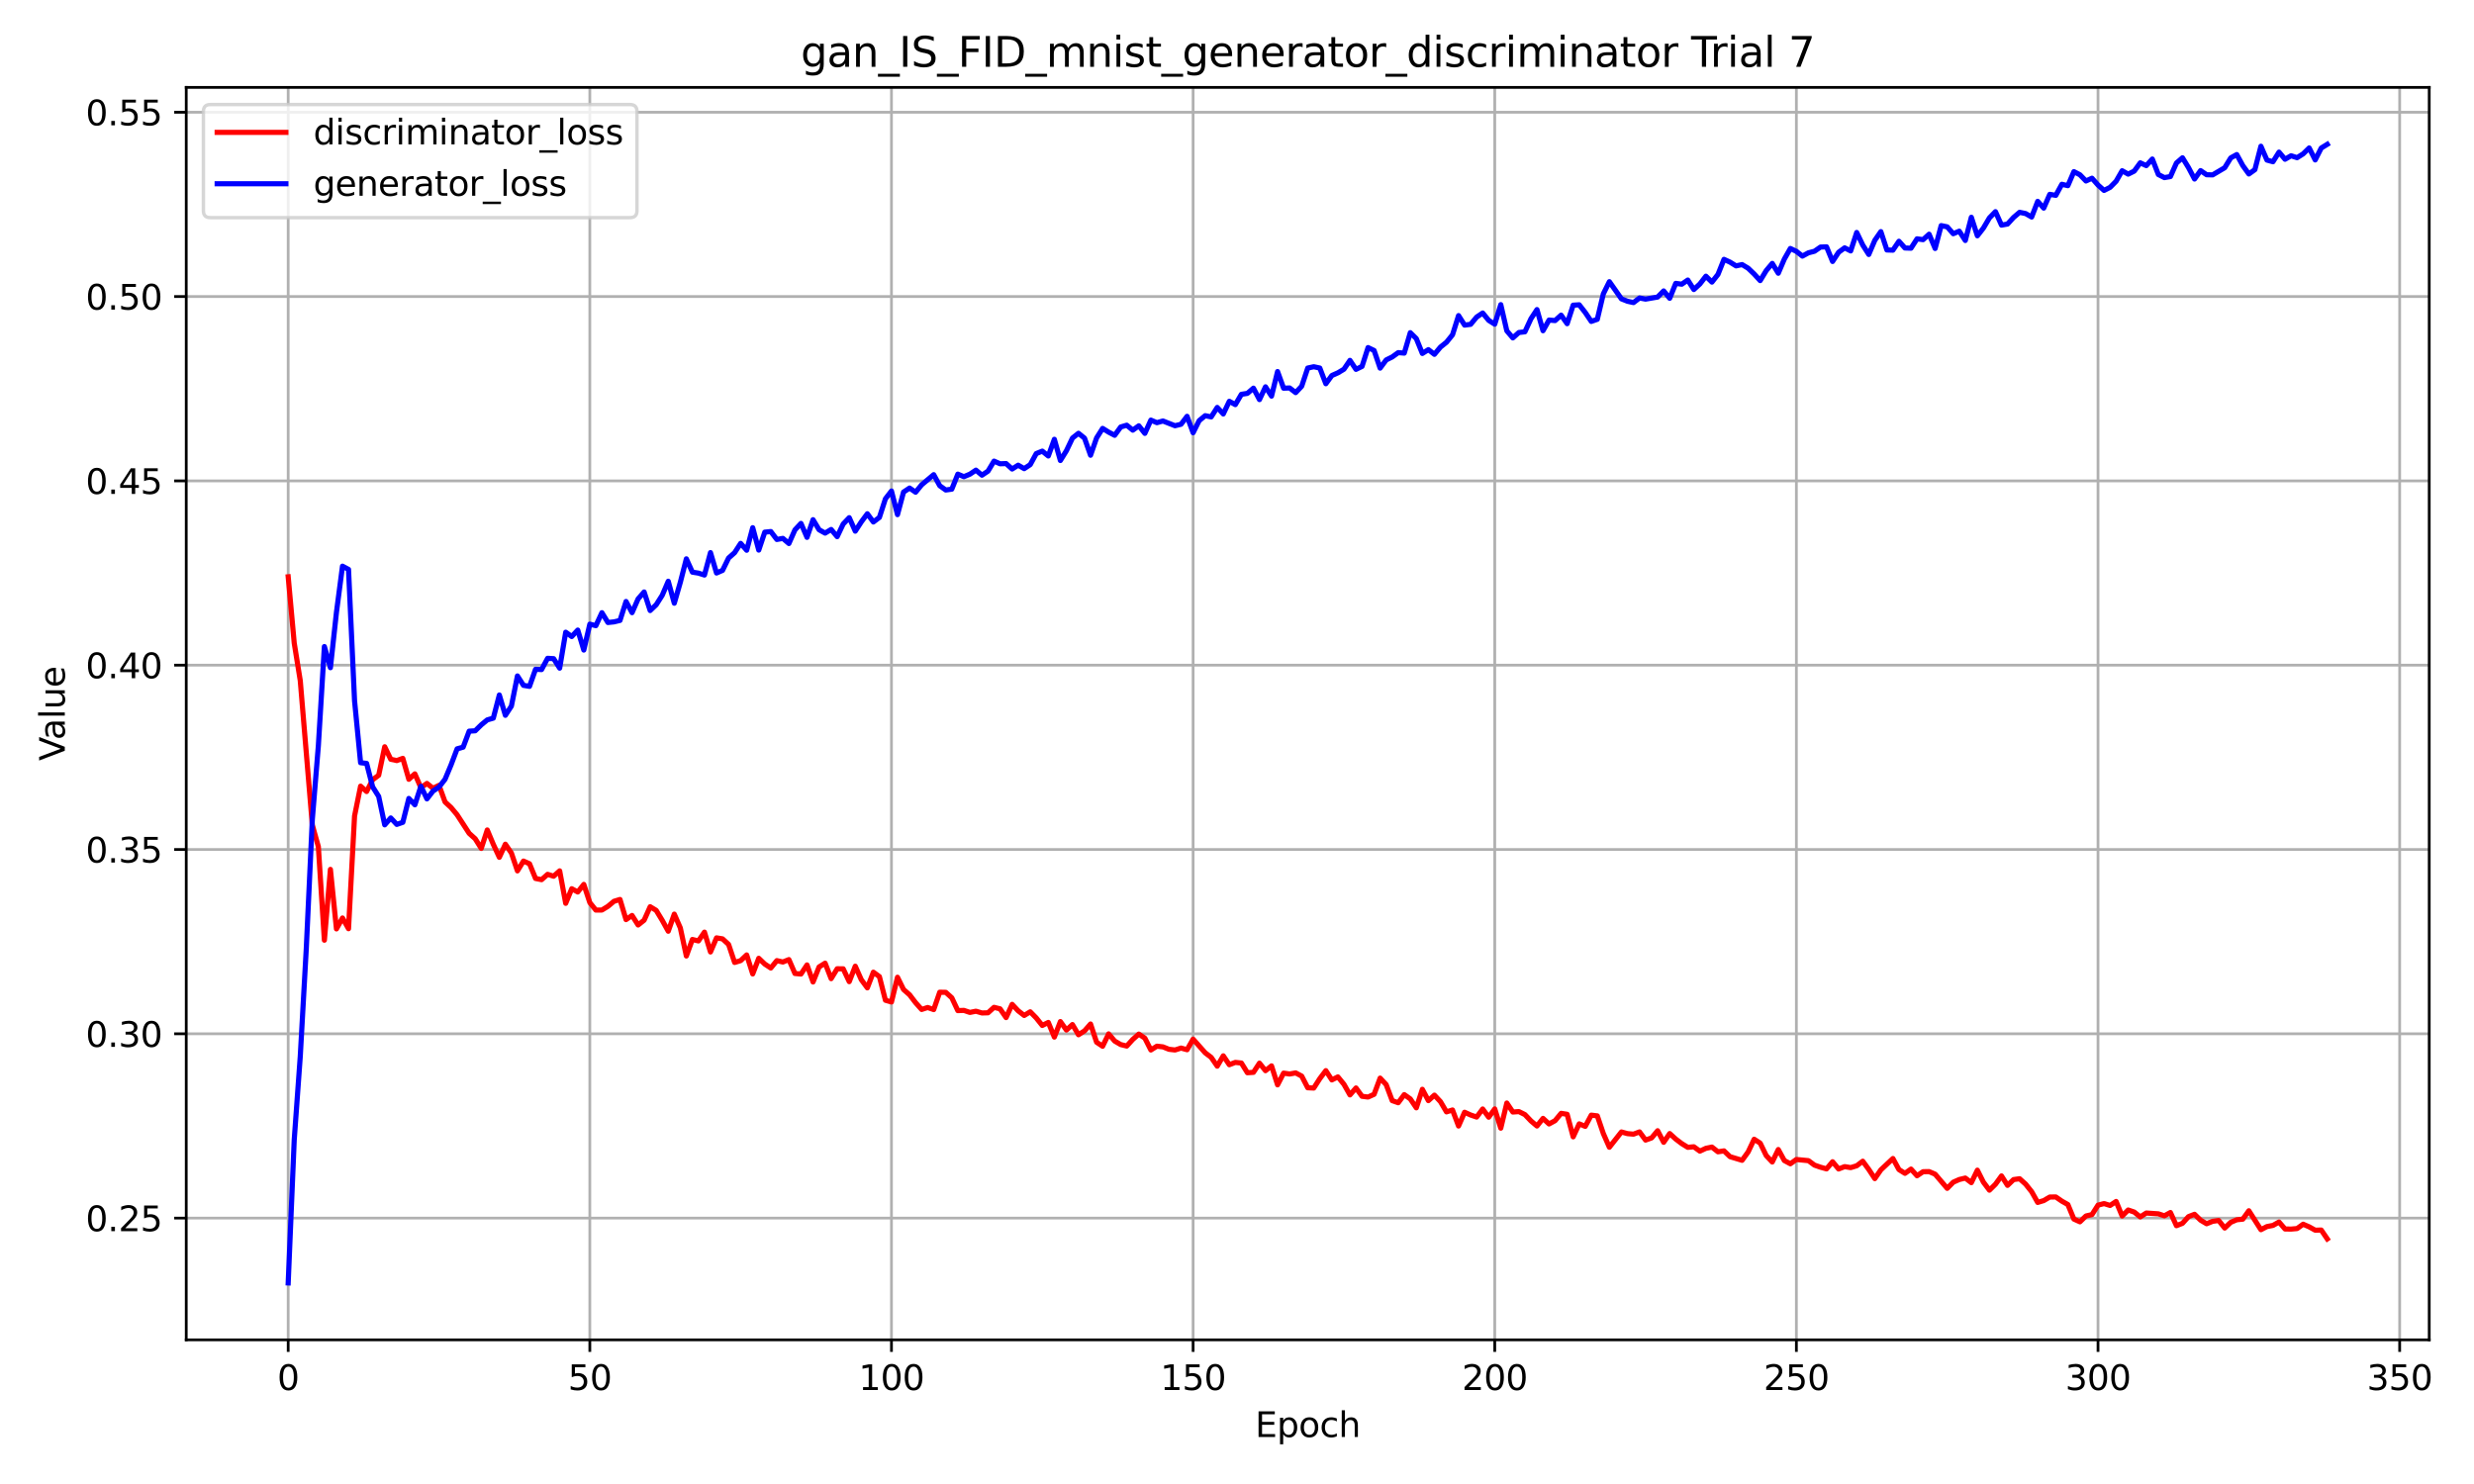 <?xml version="1.0" encoding="utf-8" standalone="no"?>
<!DOCTYPE svg PUBLIC "-//W3C//DTD SVG 1.1//EN"
  "http://www.w3.org/Graphics/SVG/1.1/DTD/svg11.dtd">
<svg xmlns:xlink="http://www.w3.org/1999/xlink" width="720pt" height="432pt" viewBox="0 0 720 432" xmlns="http://www.w3.org/2000/svg" version="1.1">
 <defs>
  <style type="text/css">*{stroke-linejoin: round; stroke-linecap: butt}</style>
 </defs>
 <g id="figure_1">
  <g id="patch_1">
   <path d="M 0 432 
L 720 432 
L 720 0 
L 0 0 
z
" style="fill: #ffffff"/>
  </g>
  <g id="axes_1">
   <g id="patch_2">
    <path d="M 54.2 390.04 
L 706.969 390.04 
L 706.969 25.44 
L 54.2 25.44 
z
" style="fill: #ffffff"/>
   </g>
   <g id="matplotlib.axis_1">
    <g id="xtick_1">
     <g id="line2d_1">
      <path d="M 83.871 390.04 
L 83.871 25.44 
" clip-path="url(#p3a93ed696b)" style="fill: none; stroke: #b0b0b0; stroke-width: 0.8; stroke-linecap: square"/>
     </g>
     <g id="line2d_2">
      <defs>
       <path id="me10bf19dbd" d="M 0 0 
L 0 3.5 
" style="stroke: #000000; stroke-width: 0.8"/>
      </defs>
      <g>
       <use xlink:href="#me10bf19dbd" x="83.871" y="390.04" style="stroke: #000000; stroke-width: 0.8"/>
      </g>
     </g>
     <g id="text_1">
      <!-- 0 -->
      <g transform="translate(80.69 404.638) scale(0.1 -0.1)">
       <defs>
        <path id="DejaVuSans-30" d="M 2034 4250 
Q 1547 4250 1301 3770 
Q 1056 3291 1056 2328 
Q 1056 1369 1301 889 
Q 1547 409 2034 409 
Q 2525 409 2770 889 
Q 3016 1369 3016 2328 
Q 3016 3291 2770 3770 
Q 2525 4250 2034 4250 
z
M 2034 4750 
Q 2819 4750 3233 4129 
Q 3647 3509 3647 2328 
Q 3647 1150 3233 529 
Q 2819 -91 2034 -91 
Q 1250 -91 836 529 
Q 422 1150 422 2328 
Q 422 3509 836 4129 
Q 1250 4750 2034 4750 
z
" transform="scale(0.016)"/>
       </defs>
       <use xlink:href="#DejaVuSans-30"/>
      </g>
     </g>
    </g>
    <g id="xtick_2">
     <g id="line2d_3">
      <path d="M 171.656 390.04 
L 171.656 25.44 
" clip-path="url(#p3a93ed696b)" style="fill: none; stroke: #b0b0b0; stroke-width: 0.8; stroke-linecap: square"/>
     </g>
     <g id="line2d_4">
      <g>
       <use xlink:href="#me10bf19dbd" x="171.656" y="390.04" style="stroke: #000000; stroke-width: 0.8"/>
      </g>
     </g>
     <g id="text_2">
      <!-- 50 -->
      <g transform="translate(165.294 404.638) scale(0.1 -0.1)">
       <defs>
        <path id="DejaVuSans-35" d="M 691 4666 
L 3169 4666 
L 3169 4134 
L 1269 4134 
L 1269 2991 
Q 1406 3038 1543 3061 
Q 1681 3084 1819 3084 
Q 2600 3084 3056 2656 
Q 3513 2228 3513 1497 
Q 3513 744 3044 326 
Q 2575 -91 1722 -91 
Q 1428 -91 1123 -41 
Q 819 9 494 109 
L 494 744 
Q 775 591 1075 516 
Q 1375 441 1709 441 
Q 2250 441 2565 725 
Q 2881 1009 2881 1497 
Q 2881 1984 2565 2268 
Q 2250 2553 1709 2553 
Q 1456 2553 1204 2497 
Q 953 2441 691 2322 
L 691 4666 
z
" transform="scale(0.016)"/>
       </defs>
       <use xlink:href="#DejaVuSans-35"/>
       <use xlink:href="#DejaVuSans-30" transform="translate(63.623 0)"/>
      </g>
     </g>
    </g>
    <g id="xtick_3">
     <g id="line2d_5">
      <path d="M 259.441 390.04 
L 259.441 25.44 
" clip-path="url(#p3a93ed696b)" style="fill: none; stroke: #b0b0b0; stroke-width: 0.8; stroke-linecap: square"/>
     </g>
     <g id="line2d_6">
      <g>
       <use xlink:href="#me10bf19dbd" x="259.441" y="390.04" style="stroke: #000000; stroke-width: 0.8"/>
      </g>
     </g>
     <g id="text_3">
      <!-- 100 -->
      <g transform="translate(249.897 404.638) scale(0.1 -0.1)">
       <defs>
        <path id="DejaVuSans-31" d="M 794 531 
L 1825 531 
L 1825 4091 
L 703 3866 
L 703 4441 
L 1819 4666 
L 2450 4666 
L 2450 531 
L 3481 531 
L 3481 0 
L 794 0 
L 794 531 
z
" transform="scale(0.016)"/>
       </defs>
       <use xlink:href="#DejaVuSans-31"/>
       <use xlink:href="#DejaVuSans-30" transform="translate(63.623 0)"/>
       <use xlink:href="#DejaVuSans-30" transform="translate(127.246 0)"/>
      </g>
     </g>
    </g>
    <g id="xtick_4">
     <g id="line2d_7">
      <path d="M 347.226 390.04 
L 347.226 25.44 
" clip-path="url(#p3a93ed696b)" style="fill: none; stroke: #b0b0b0; stroke-width: 0.8; stroke-linecap: square"/>
     </g>
     <g id="line2d_8">
      <g>
       <use xlink:href="#me10bf19dbd" x="347.226" y="390.04" style="stroke: #000000; stroke-width: 0.8"/>
      </g>
     </g>
     <g id="text_4">
      <!-- 150 -->
      <g transform="translate(337.682 404.638) scale(0.1 -0.1)">
       <use xlink:href="#DejaVuSans-31"/>
       <use xlink:href="#DejaVuSans-35" transform="translate(63.623 0)"/>
       <use xlink:href="#DejaVuSans-30" transform="translate(127.246 0)"/>
      </g>
     </g>
    </g>
    <g id="xtick_5">
     <g id="line2d_9">
      <path d="M 435.011 390.04 
L 435.011 25.44 
" clip-path="url(#p3a93ed696b)" style="fill: none; stroke: #b0b0b0; stroke-width: 0.8; stroke-linecap: square"/>
     </g>
     <g id="line2d_10">
      <g>
       <use xlink:href="#me10bf19dbd" x="435.011" y="390.04" style="stroke: #000000; stroke-width: 0.8"/>
      </g>
     </g>
     <g id="text_5">
      <!-- 200 -->
      <g transform="translate(425.467 404.638) scale(0.1 -0.1)">
       <defs>
        <path id="DejaVuSans-32" d="M 1228 531 
L 3431 531 
L 3431 0 
L 469 0 
L 469 531 
Q 828 903 1448 1529 
Q 2069 2156 2228 2338 
Q 2531 2678 2651 2914 
Q 2772 3150 2772 3378 
Q 2772 3750 2511 3984 
Q 2250 4219 1831 4219 
Q 1534 4219 1204 4116 
Q 875 4013 500 3803 
L 500 4441 
Q 881 4594 1212 4672 
Q 1544 4750 1819 4750 
Q 2544 4750 2975 4387 
Q 3406 4025 3406 3419 
Q 3406 3131 3298 2873 
Q 3191 2616 2906 2266 
Q 2828 2175 2409 1742 
Q 1991 1309 1228 531 
z
" transform="scale(0.016)"/>
       </defs>
       <use xlink:href="#DejaVuSans-32"/>
       <use xlink:href="#DejaVuSans-30" transform="translate(63.623 0)"/>
       <use xlink:href="#DejaVuSans-30" transform="translate(127.246 0)"/>
      </g>
     </g>
    </g>
    <g id="xtick_6">
     <g id="line2d_11">
      <path d="M 522.796 390.04 
L 522.796 25.44 
" clip-path="url(#p3a93ed696b)" style="fill: none; stroke: #b0b0b0; stroke-width: 0.8; stroke-linecap: square"/>
     </g>
     <g id="line2d_12">
      <g>
       <use xlink:href="#me10bf19dbd" x="522.796" y="390.04" style="stroke: #000000; stroke-width: 0.8"/>
      </g>
     </g>
     <g id="text_6">
      <!-- 250 -->
      <g transform="translate(513.252 404.638) scale(0.1 -0.1)">
       <use xlink:href="#DejaVuSans-32"/>
       <use xlink:href="#DejaVuSans-35" transform="translate(63.623 0)"/>
       <use xlink:href="#DejaVuSans-30" transform="translate(127.246 0)"/>
      </g>
     </g>
    </g>
    <g id="xtick_7">
     <g id="line2d_13">
      <path d="M 610.581 390.04 
L 610.581 25.44 
" clip-path="url(#p3a93ed696b)" style="fill: none; stroke: #b0b0b0; stroke-width: 0.8; stroke-linecap: square"/>
     </g>
     <g id="line2d_14">
      <g>
       <use xlink:href="#me10bf19dbd" x="610.581" y="390.04" style="stroke: #000000; stroke-width: 0.8"/>
      </g>
     </g>
     <g id="text_7">
      <!-- 300 -->
      <g transform="translate(601.037 404.638) scale(0.1 -0.1)">
       <defs>
        <path id="DejaVuSans-33" d="M 2597 2516 
Q 3050 2419 3304 2112 
Q 3559 1806 3559 1356 
Q 3559 666 3084 287 
Q 2609 -91 1734 -91 
Q 1441 -91 1130 -33 
Q 819 25 488 141 
L 488 750 
Q 750 597 1062 519 
Q 1375 441 1716 441 
Q 2309 441 2620 675 
Q 2931 909 2931 1356 
Q 2931 1769 2642 2001 
Q 2353 2234 1838 2234 
L 1294 2234 
L 1294 2753 
L 1863 2753 
Q 2328 2753 2575 2939 
Q 2822 3125 2822 3475 
Q 2822 3834 2567 4026 
Q 2313 4219 1838 4219 
Q 1578 4219 1281 4162 
Q 984 4106 628 3988 
L 628 4550 
Q 988 4650 1302 4700 
Q 1616 4750 1894 4750 
Q 2613 4750 3031 4423 
Q 3450 4097 3450 3541 
Q 3450 3153 3228 2886 
Q 3006 2619 2597 2516 
z
" transform="scale(0.016)"/>
       </defs>
       <use xlink:href="#DejaVuSans-33"/>
       <use xlink:href="#DejaVuSans-30" transform="translate(63.623 0)"/>
       <use xlink:href="#DejaVuSans-30" transform="translate(127.246 0)"/>
      </g>
     </g>
    </g>
    <g id="xtick_8">
     <g id="line2d_15">
      <path d="M 698.366 390.04 
L 698.366 25.44 
" clip-path="url(#p3a93ed696b)" style="fill: none; stroke: #b0b0b0; stroke-width: 0.8; stroke-linecap: square"/>
     </g>
     <g id="line2d_16">
      <g>
       <use xlink:href="#me10bf19dbd" x="698.366" y="390.04" style="stroke: #000000; stroke-width: 0.8"/>
      </g>
     </g>
     <g id="text_8">
      <!-- 350 -->
      <g transform="translate(688.822 404.638) scale(0.1 -0.1)">
       <use xlink:href="#DejaVuSans-33"/>
       <use xlink:href="#DejaVuSans-35" transform="translate(63.623 0)"/>
       <use xlink:href="#DejaVuSans-30" transform="translate(127.246 0)"/>
      </g>
     </g>
    </g>
    <g id="text_9">
     <!-- Epoch -->
     <g transform="translate(365.274 418.317) scale(0.1 -0.1)">
      <defs>
       <path id="DejaVuSans-45" d="M 628 4666 
L 3578 4666 
L 3578 4134 
L 1259 4134 
L 1259 2753 
L 3481 2753 
L 3481 2222 
L 1259 2222 
L 1259 531 
L 3634 531 
L 3634 0 
L 628 0 
L 628 4666 
z
" transform="scale(0.016)"/>
       <path id="DejaVuSans-70" d="M 1159 525 
L 1159 -1331 
L 581 -1331 
L 581 3500 
L 1159 3500 
L 1159 2969 
Q 1341 3281 1617 3432 
Q 1894 3584 2278 3584 
Q 2916 3584 3314 3078 
Q 3713 2572 3713 1747 
Q 3713 922 3314 415 
Q 2916 -91 2278 -91 
Q 1894 -91 1617 61 
Q 1341 213 1159 525 
z
M 3116 1747 
Q 3116 2381 2855 2742 
Q 2594 3103 2138 3103 
Q 1681 3103 1420 2742 
Q 1159 2381 1159 1747 
Q 1159 1113 1420 752 
Q 1681 391 2138 391 
Q 2594 391 2855 752 
Q 3116 1113 3116 1747 
z
" transform="scale(0.016)"/>
       <path id="DejaVuSans-6f" d="M 1959 3097 
Q 1497 3097 1228 2736 
Q 959 2375 959 1747 
Q 959 1119 1226 758 
Q 1494 397 1959 397 
Q 2419 397 2687 759 
Q 2956 1122 2956 1747 
Q 2956 2369 2687 2733 
Q 2419 3097 1959 3097 
z
M 1959 3584 
Q 2709 3584 3137 3096 
Q 3566 2609 3566 1747 
Q 3566 888 3137 398 
Q 2709 -91 1959 -91 
Q 1206 -91 779 398 
Q 353 888 353 1747 
Q 353 2609 779 3096 
Q 1206 3584 1959 3584 
z
" transform="scale(0.016)"/>
       <path id="DejaVuSans-63" d="M 3122 3366 
L 3122 2828 
Q 2878 2963 2633 3030 
Q 2388 3097 2138 3097 
Q 1578 3097 1268 2742 
Q 959 2388 959 1747 
Q 959 1106 1268 751 
Q 1578 397 2138 397 
Q 2388 397 2633 464 
Q 2878 531 3122 666 
L 3122 134 
Q 2881 22 2623 -34 
Q 2366 -91 2075 -91 
Q 1284 -91 818 406 
Q 353 903 353 1747 
Q 353 2603 823 3093 
Q 1294 3584 2113 3584 
Q 2378 3584 2631 3529 
Q 2884 3475 3122 3366 
z
" transform="scale(0.016)"/>
       <path id="DejaVuSans-68" d="M 3513 2113 
L 3513 0 
L 2938 0 
L 2938 2094 
Q 2938 2591 2744 2837 
Q 2550 3084 2163 3084 
Q 1697 3084 1428 2787 
Q 1159 2491 1159 1978 
L 1159 0 
L 581 0 
L 581 4863 
L 1159 4863 
L 1159 2956 
Q 1366 3272 1645 3428 
Q 1925 3584 2291 3584 
Q 2894 3584 3203 3211 
Q 3513 2838 3513 2113 
z
" transform="scale(0.016)"/>
      </defs>
      <use xlink:href="#DejaVuSans-45"/>
      <use xlink:href="#DejaVuSans-70" transform="translate(63.184 0)"/>
      <use xlink:href="#DejaVuSans-6f" transform="translate(126.66 0)"/>
      <use xlink:href="#DejaVuSans-63" transform="translate(187.842 0)"/>
      <use xlink:href="#DejaVuSans-68" transform="translate(242.822 0)"/>
     </g>
    </g>
   </g>
   <g id="matplotlib.axis_2">
    <g id="ytick_1">
     <g id="line2d_17">
      <path d="M 54.2 354.598 
L 706.969 354.598 
" clip-path="url(#p3a93ed696b)" style="fill: none; stroke: #b0b0b0; stroke-width: 0.8; stroke-linecap: square"/>
     </g>
     <g id="line2d_18">
      <defs>
       <path id="m6d5a2b9454" d="M 0 0 
L -3.5 0 
" style="stroke: #000000; stroke-width: 0.8"/>
      </defs>
      <g>
       <use xlink:href="#m6d5a2b9454" x="54.2" y="354.598" style="stroke: #000000; stroke-width: 0.8"/>
      </g>
     </g>
     <g id="text_10">
      <!-- 0.25 -->
      <g transform="translate(24.934 358.397) scale(0.1 -0.1)">
       <defs>
        <path id="DejaVuSans-2e" d="M 684 794 
L 1344 794 
L 1344 0 
L 684 0 
L 684 794 
z
" transform="scale(0.016)"/>
       </defs>
       <use xlink:href="#DejaVuSans-30"/>
       <use xlink:href="#DejaVuSans-2e" transform="translate(63.623 0)"/>
       <use xlink:href="#DejaVuSans-32" transform="translate(95.41 0)"/>
       <use xlink:href="#DejaVuSans-35" transform="translate(159.033 0)"/>
      </g>
     </g>
    </g>
    <g id="ytick_2">
     <g id="line2d_19">
      <path d="M 54.2 300.944 
L 706.969 300.944 
" clip-path="url(#p3a93ed696b)" style="fill: none; stroke: #b0b0b0; stroke-width: 0.8; stroke-linecap: square"/>
     </g>
     <g id="line2d_20">
      <g>
       <use xlink:href="#m6d5a2b9454" x="54.2" y="300.944" style="stroke: #000000; stroke-width: 0.8"/>
      </g>
     </g>
     <g id="text_11">
      <!-- 0.30 -->
      <g transform="translate(24.934 304.743) scale(0.1 -0.1)">
       <use xlink:href="#DejaVuSans-30"/>
       <use xlink:href="#DejaVuSans-2e" transform="translate(63.623 0)"/>
       <use xlink:href="#DejaVuSans-33" transform="translate(95.41 0)"/>
       <use xlink:href="#DejaVuSans-30" transform="translate(159.033 0)"/>
      </g>
     </g>
    </g>
    <g id="ytick_3">
     <g id="line2d_21">
      <path d="M 54.2 247.29 
L 706.969 247.29 
" clip-path="url(#p3a93ed696b)" style="fill: none; stroke: #b0b0b0; stroke-width: 0.8; stroke-linecap: square"/>
     </g>
     <g id="line2d_22">
      <g>
       <use xlink:href="#m6d5a2b9454" x="54.2" y="247.29" style="stroke: #000000; stroke-width: 0.8"/>
      </g>
     </g>
     <g id="text_12">
      <!-- 0.35 -->
      <g transform="translate(24.934 251.089) scale(0.1 -0.1)">
       <use xlink:href="#DejaVuSans-30"/>
       <use xlink:href="#DejaVuSans-2e" transform="translate(63.623 0)"/>
       <use xlink:href="#DejaVuSans-33" transform="translate(95.41 0)"/>
       <use xlink:href="#DejaVuSans-35" transform="translate(159.033 0)"/>
      </g>
     </g>
    </g>
    <g id="ytick_4">
     <g id="line2d_23">
      <path d="M 54.2 193.636 
L 706.969 193.636 
" clip-path="url(#p3a93ed696b)" style="fill: none; stroke: #b0b0b0; stroke-width: 0.8; stroke-linecap: square"/>
     </g>
     <g id="line2d_24">
      <g>
       <use xlink:href="#m6d5a2b9454" x="54.2" y="193.636" style="stroke: #000000; stroke-width: 0.8"/>
      </g>
     </g>
     <g id="text_13">
      <!-- 0.40 -->
      <g transform="translate(24.934 197.435) scale(0.1 -0.1)">
       <defs>
        <path id="DejaVuSans-34" d="M 2419 4116 
L 825 1625 
L 2419 1625 
L 2419 4116 
z
M 2253 4666 
L 3047 4666 
L 3047 1625 
L 3713 1625 
L 3713 1100 
L 3047 1100 
L 3047 0 
L 2419 0 
L 2419 1100 
L 313 1100 
L 313 1709 
L 2253 4666 
z
" transform="scale(0.016)"/>
       </defs>
       <use xlink:href="#DejaVuSans-30"/>
       <use xlink:href="#DejaVuSans-2e" transform="translate(63.623 0)"/>
       <use xlink:href="#DejaVuSans-34" transform="translate(95.41 0)"/>
       <use xlink:href="#DejaVuSans-30" transform="translate(159.033 0)"/>
      </g>
     </g>
    </g>
    <g id="ytick_5">
     <g id="line2d_25">
      <path d="M 54.2 139.982 
L 706.969 139.982 
" clip-path="url(#p3a93ed696b)" style="fill: none; stroke: #b0b0b0; stroke-width: 0.8; stroke-linecap: square"/>
     </g>
     <g id="line2d_26">
      <g>
       <use xlink:href="#m6d5a2b9454" x="54.2" y="139.982" style="stroke: #000000; stroke-width: 0.8"/>
      </g>
     </g>
     <g id="text_14">
      <!-- 0.45 -->
      <g transform="translate(24.934 143.781) scale(0.1 -0.1)">
       <use xlink:href="#DejaVuSans-30"/>
       <use xlink:href="#DejaVuSans-2e" transform="translate(63.623 0)"/>
       <use xlink:href="#DejaVuSans-34" transform="translate(95.41 0)"/>
       <use xlink:href="#DejaVuSans-35" transform="translate(159.033 0)"/>
      </g>
     </g>
    </g>
    <g id="ytick_6">
     <g id="line2d_27">
      <path d="M 54.2 86.328 
L 706.969 86.328 
" clip-path="url(#p3a93ed696b)" style="fill: none; stroke: #b0b0b0; stroke-width: 0.8; stroke-linecap: square"/>
     </g>
     <g id="line2d_28">
      <g>
       <use xlink:href="#m6d5a2b9454" x="54.2" y="86.328" style="stroke: #000000; stroke-width: 0.8"/>
      </g>
     </g>
     <g id="text_15">
      <!-- 0.50 -->
      <g transform="translate(24.934 90.128) scale(0.1 -0.1)">
       <use xlink:href="#DejaVuSans-30"/>
       <use xlink:href="#DejaVuSans-2e" transform="translate(63.623 0)"/>
       <use xlink:href="#DejaVuSans-35" transform="translate(95.41 0)"/>
       <use xlink:href="#DejaVuSans-30" transform="translate(159.033 0)"/>
      </g>
     </g>
    </g>
    <g id="ytick_7">
     <g id="line2d_29">
      <path d="M 54.2 32.674 
L 706.969 32.674 
" clip-path="url(#p3a93ed696b)" style="fill: none; stroke: #b0b0b0; stroke-width: 0.8; stroke-linecap: square"/>
     </g>
     <g id="line2d_30">
      <g>
       <use xlink:href="#m6d5a2b9454" x="54.2" y="32.674" style="stroke: #000000; stroke-width: 0.8"/>
      </g>
     </g>
     <g id="text_16">
      <!-- 0.55 -->
      <g transform="translate(24.934 36.474) scale(0.1 -0.1)">
       <use xlink:href="#DejaVuSans-30"/>
       <use xlink:href="#DejaVuSans-2e" transform="translate(63.623 0)"/>
       <use xlink:href="#DejaVuSans-35" transform="translate(95.41 0)"/>
       <use xlink:href="#DejaVuSans-35" transform="translate(159.033 0)"/>
      </g>
     </g>
    </g>
    <g id="text_17">
     <!-- Value -->
     <g transform="translate(18.855 221.471) rotate(-90) scale(0.1 -0.1)">
      <defs>
       <path id="DejaVuSans-56" d="M 1831 0 
L 50 4666 
L 709 4666 
L 2188 738 
L 3669 4666 
L 4325 4666 
L 2547 0 
L 1831 0 
z
" transform="scale(0.016)"/>
       <path id="DejaVuSans-61" d="M 2194 1759 
Q 1497 1759 1228 1600 
Q 959 1441 959 1056 
Q 959 750 1161 570 
Q 1363 391 1709 391 
Q 2188 391 2477 730 
Q 2766 1069 2766 1631 
L 2766 1759 
L 2194 1759 
z
M 3341 1997 
L 3341 0 
L 2766 0 
L 2766 531 
Q 2569 213 2275 61 
Q 1981 -91 1556 -91 
Q 1019 -91 701 211 
Q 384 513 384 1019 
Q 384 1609 779 1909 
Q 1175 2209 1959 2209 
L 2766 2209 
L 2766 2266 
Q 2766 2663 2505 2880 
Q 2244 3097 1772 3097 
Q 1472 3097 1187 3025 
Q 903 2953 641 2809 
L 641 3341 
Q 956 3463 1253 3523 
Q 1550 3584 1831 3584 
Q 2591 3584 2966 3190 
Q 3341 2797 3341 1997 
z
" transform="scale(0.016)"/>
       <path id="DejaVuSans-6c" d="M 603 4863 
L 1178 4863 
L 1178 0 
L 603 0 
L 603 4863 
z
" transform="scale(0.016)"/>
       <path id="DejaVuSans-75" d="M 544 1381 
L 544 3500 
L 1119 3500 
L 1119 1403 
Q 1119 906 1312 657 
Q 1506 409 1894 409 
Q 2359 409 2629 706 
Q 2900 1003 2900 1516 
L 2900 3500 
L 3475 3500 
L 3475 0 
L 2900 0 
L 2900 538 
Q 2691 219 2414 64 
Q 2138 -91 1772 -91 
Q 1169 -91 856 284 
Q 544 659 544 1381 
z
M 1991 3584 
L 1991 3584 
z
" transform="scale(0.016)"/>
       <path id="DejaVuSans-65" d="M 3597 1894 
L 3597 1613 
L 953 1613 
Q 991 1019 1311 708 
Q 1631 397 2203 397 
Q 2534 397 2845 478 
Q 3156 559 3463 722 
L 3463 178 
Q 3153 47 2828 -22 
Q 2503 -91 2169 -91 
Q 1331 -91 842 396 
Q 353 884 353 1716 
Q 353 2575 817 3079 
Q 1281 3584 2069 3584 
Q 2775 3584 3186 3129 
Q 3597 2675 3597 1894 
z
M 3022 2063 
Q 3016 2534 2758 2815 
Q 2500 3097 2075 3097 
Q 1594 3097 1305 2825 
Q 1016 2553 972 2059 
L 3022 2063 
z
" transform="scale(0.016)"/>
      </defs>
      <use xlink:href="#DejaVuSans-56"/>
      <use xlink:href="#DejaVuSans-61" transform="translate(60.658 0)"/>
      <use xlink:href="#DejaVuSans-6c" transform="translate(121.938 0)"/>
      <use xlink:href="#DejaVuSans-75" transform="translate(149.721 0)"/>
      <use xlink:href="#DejaVuSans-65" transform="translate(213.1 0)"/>
     </g>
    </g>
   </g>
   <g id="line2d_31">
    <path d="M 83.871 167.91 
L 85.627 187.204 
L 87.383 198.114 
L 90.894 240.158 
L 92.65 246.474 
L 94.406 273.698 
L 96.161 253.085 
L 97.917 270.411 
L 99.673 267.231 
L 101.428 270.349 
L 103.184 237.542 
L 104.94 228.857 
L 106.695 230.413 
L 108.451 226.982 
L 110.207 225.683 
L 111.963 217.387 
L 113.718 221.025 
L 115.474 221.407 
L 117.23 220.762 
L 118.985 226.857 
L 120.741 225.281 
L 122.497 229.31 
L 124.252 228.058 
L 126.008 229.467 
L 127.764 228.62 
L 129.519 233.456 
L 131.275 235.081 
L 133.031 237.189 
L 136.542 242.592 
L 138.298 244.174 
L 140.054 246.975 
L 141.809 241.607 
L 143.565 245.786 
L 145.321 249.566 
L 147.076 245.752 
L 148.832 248.322 
L 150.588 253.518 
L 152.344 250.664 
L 154.099 251.447 
L 155.855 255.723 
L 157.611 256.074 
L 159.366 254.524 
L 161.122 255.069 
L 162.878 253.513 
L 164.633 262.96 
L 166.389 258.714 
L 168.145 259.661 
L 169.901 257.454 
L 171.656 262.756 
L 173.412 264.929 
L 175.168 264.918 
L 176.923 263.842 
L 178.679 262.374 
L 180.435 261.84 
L 182.19 267.699 
L 183.946 266.494 
L 185.702 269.27 
L 187.458 267.872 
L 189.213 263.952 
L 190.969 265.018 
L 192.725 267.912 
L 194.48 271.086 
L 196.236 266.108 
L 197.992 270.123 
L 199.747 278.294 
L 201.503 273.488 
L 203.259 273.911 
L 205.015 271.351 
L 206.77 277.122 
L 208.526 273.02 
L 210.282 273.311 
L 212.037 274.923 
L 213.793 280.173 
L 215.549 279.644 
L 217.304 277.985 
L 219.06 283.517 
L 220.816 278.966 
L 222.572 280.642 
L 224.327 281.795 
L 226.083 279.645 
L 227.839 280.047 
L 229.594 279.344 
L 231.35 283.384 
L 233.106 283.543 
L 234.861 280.896 
L 236.617 285.859 
L 238.373 281.483 
L 240.129 280.386 
L 241.884 284.89 
L 243.64 282.015 
L 245.396 282.034 
L 247.151 285.762 
L 248.907 281.268 
L 250.663 285.196 
L 252.418 287.567 
L 254.174 283.007 
L 255.93 284.296 
L 257.686 291.176 
L 259.441 291.682 
L 261.197 284.483 
L 262.953 288.047 
L 264.708 289.586 
L 266.464 291.889 
L 268.22 293.858 
L 269.975 293.288 
L 271.731 293.895 
L 273.487 288.84 
L 275.243 288.879 
L 276.998 290.457 
L 278.754 294.195 
L 280.51 294.129 
L 282.265 294.721 
L 284.021 294.367 
L 285.777 294.878 
L 287.532 294.831 
L 289.288 293.245 
L 291.044 293.677 
L 292.8 296.225 
L 294.555 292.374 
L 296.311 294.243 
L 298.067 295.606 
L 299.822 294.541 
L 301.578 296.329 
L 303.334 298.515 
L 305.089 297.64 
L 306.845 301.901 
L 308.601 297.385 
L 310.357 299.855 
L 312.112 298.258 
L 313.868 301.222 
L 315.624 300.092 
L 317.379 298.097 
L 319.135 303.396 
L 320.891 304.569 
L 322.646 300.969 
L 324.402 303.055 
L 326.158 304.082 
L 327.914 304.512 
L 329.669 302.58 
L 331.425 301.034 
L 333.181 302.208 
L 334.936 305.656 
L 336.692 304.552 
L 338.448 304.751 
L 340.203 305.452 
L 341.959 305.656 
L 343.715 305.098 
L 345.47 305.579 
L 347.226 302.503 
L 350.738 306.468 
L 352.493 307.815 
L 354.249 310.363 
L 356.005 307.359 
L 357.76 309.945 
L 359.516 309.268 
L 361.272 309.458 
L 363.027 312.275 
L 364.783 312.166 
L 366.539 309.489 
L 368.295 311.679 
L 370.05 310.284 
L 371.806 315.804 
L 373.562 312.396 
L 375.317 312.65 
L 377.073 312.327 
L 378.829 313.26 
L 380.584 316.653 
L 382.34 316.738 
L 384.096 313.992 
L 385.852 311.672 
L 387.607 314.364 
L 389.363 313.487 
L 391.119 315.633 
L 392.874 318.73 
L 394.63 316.712 
L 396.386 319.134 
L 398.141 319.356 
L 399.897 318.561 
L 401.653 313.847 
L 403.409 315.728 
L 405.164 320.396 
L 406.92 321.009 
L 408.676 318.649 
L 410.431 319.895 
L 412.187 322.493 
L 413.943 317.101 
L 415.698 320.396 
L 417.454 318.804 
L 419.21 320.687 
L 420.966 323.669 
L 422.721 323.121 
L 424.477 327.79 
L 426.233 323.786 
L 427.988 324.579 
L 429.744 325.18 
L 431.5 322.833 
L 433.255 325.222 
L 435.011 322.812 
L 436.767 328.415 
L 438.523 321.098 
L 440.278 323.716 
L 442.034 323.586 
L 443.79 324.462 
L 445.545 326.302 
L 447.301 327.783 
L 449.057 325.569 
L 450.812 327.188 
L 452.568 326.234 
L 454.324 324.105 
L 456.08 324.376 
L 457.835 330.94 
L 459.591 327.16 
L 461.347 327.89 
L 463.102 324.624 
L 464.858 324.838 
L 466.614 329.989 
L 468.369 333.969 
L 471.881 329.52 
L 473.637 330.007 
L 475.392 330.161 
L 477.148 329.503 
L 478.904 331.883 
L 480.659 331.258 
L 482.415 329.161 
L 484.171 332.532 
L 485.926 329.985 
L 487.682 331.583 
L 489.438 332.912 
L 491.194 333.993 
L 492.949 333.832 
L 494.705 335.103 
L 496.461 334.284 
L 498.216 333.922 
L 499.972 335.294 
L 501.728 335.03 
L 503.483 336.713 
L 506.995 337.772 
L 508.751 335.346 
L 510.506 331.641 
L 512.262 332.769 
L 514.018 336.399 
L 515.773 338.26 
L 517.529 334.637 
L 519.285 337.839 
L 521.04 338.781 
L 522.796 337.534 
L 526.308 337.875 
L 528.063 339.174 
L 529.819 339.781 
L 531.575 340.266 
L 533.33 338.192 
L 535.086 340.292 
L 536.842 339.611 
L 538.597 339.897 
L 540.353 339.363 
L 542.109 338.037 
L 543.865 340.429 
L 545.62 343.096 
L 547.376 340.553 
L 550.887 337.251 
L 552.643 340.471 
L 554.399 341.561 
L 556.154 340.325 
L 557.91 342.271 
L 559.666 341.091 
L 561.421 341.057 
L 563.177 341.811 
L 566.689 345.933 
L 568.444 344.147 
L 570.2 343.364 
L 571.956 342.939 
L 573.711 344.274 
L 575.467 340.642 
L 577.223 344.128 
L 578.978 346.466 
L 580.734 344.731 
L 582.49 342.316 
L 584.246 345.067 
L 586.001 343.382 
L 587.757 343.134 
L 589.513 344.706 
L 591.268 346.907 
L 593.024 350.033 
L 594.78 349.499 
L 596.535 348.461 
L 598.291 348.445 
L 600.047 349.657 
L 601.803 350.647 
L 603.558 354.882 
L 605.314 355.675 
L 607.07 353.978 
L 608.825 353.575 
L 610.581 350.822 
L 612.337 350.368 
L 614.092 350.913 
L 615.848 349.755 
L 617.604 353.994 
L 619.36 352.239 
L 621.115 352.836 
L 622.871 354.251 
L 624.627 353.118 
L 628.138 353.356 
L 629.894 353.931 
L 631.649 352.97 
L 633.405 356.803 
L 635.161 356.112 
L 636.917 354.165 
L 638.672 353.491 
L 640.428 355.198 
L 642.184 356.239 
L 643.939 355.535 
L 645.695 355.289 
L 647.451 357.49 
L 649.206 355.823 
L 650.962 355.082 
L 652.718 354.904 
L 654.474 352.46 
L 657.985 357.971 
L 659.741 357.062 
L 661.496 356.725 
L 663.252 355.737 
L 665.008 357.765 
L 666.763 357.794 
L 668.519 357.641 
L 670.275 356.377 
L 672.031 357.141 
L 673.786 358.118 
L 675.542 358.07 
L 677.298 360.653 
L 677.298 360.653 
" clip-path="url(#p3a93ed696b)" style="fill: none; stroke: #ff0000; stroke-width: 1.5; stroke-linecap: square"/>
   </g>
   <g id="line2d_32">
    <path d="M 83.871 373.467 
L 85.627 331.817 
L 87.383 307.557 
L 89.138 276.105 
L 90.894 238.556 
L 92.65 217.104 
L 94.406 188.217 
L 96.161 194.369 
L 97.917 178.243 
L 99.673 164.819 
L 101.428 165.754 
L 103.184 204 
L 104.94 222.028 
L 106.695 222.235 
L 108.451 229.063 
L 110.207 231.844 
L 111.963 240.117 
L 113.718 238.111 
L 115.474 239.988 
L 117.23 239.383 
L 118.985 232.43 
L 120.741 234.284 
L 122.497 228.882 
L 124.252 232.562 
L 126.008 230.287 
L 127.764 229.117 
L 129.519 226.852 
L 131.275 222.645 
L 133.031 217.987 
L 134.787 217.502 
L 136.542 212.846 
L 138.298 212.732 
L 140.054 211.006 
L 141.809 209.563 
L 143.565 209.06 
L 145.321 202.318 
L 147.076 208.23 
L 148.832 205.548 
L 150.588 196.774 
L 152.344 199.507 
L 154.099 199.801 
L 155.855 194.835 
L 157.611 194.915 
L 159.366 191.642 
L 161.122 191.743 
L 162.878 194.501 
L 164.633 184.04 
L 166.389 185.296 
L 168.145 183.419 
L 169.901 189.233 
L 171.656 181.698 
L 173.412 182.134 
L 175.168 178.358 
L 176.923 181.213 
L 178.679 181.031 
L 180.435 180.608 
L 182.19 175.096 
L 183.946 178.346 
L 185.702 174.347 
L 187.458 172.33 
L 189.213 177.73 
L 190.969 176.05 
L 192.725 173.29 
L 194.48 169.208 
L 196.236 175.598 
L 197.992 169.52 
L 199.747 162.68 
L 201.503 166.555 
L 203.259 166.84 
L 205.015 167.398 
L 206.77 160.866 
L 208.526 166.808 
L 210.282 166.041 
L 212.037 162.445 
L 213.793 160.886 
L 215.549 158.18 
L 217.304 160.178 
L 219.06 153.618 
L 220.816 160.131 
L 222.572 154.911 
L 224.327 154.734 
L 226.083 157.042 
L 227.839 156.725 
L 229.594 158.219 
L 231.35 154.247 
L 233.106 152.37 
L 234.861 156.422 
L 236.617 151.284 
L 238.373 154.213 
L 240.129 155.189 
L 241.884 154.132 
L 243.64 156.224 
L 245.396 152.534 
L 247.151 150.699 
L 248.907 154.62 
L 250.663 151.919 
L 252.418 149.554 
L 254.174 151.95 
L 255.93 150.623 
L 257.686 145.203 
L 259.441 142.936 
L 261.197 149.812 
L 262.953 143.242 
L 264.708 142.076 
L 266.464 143.282 
L 268.22 141.13 
L 271.731 138.178 
L 273.487 141.397 
L 275.243 142.644 
L 276.998 142.4 
L 278.754 138.028 
L 280.51 138.766 
L 282.265 138.036 
L 284.021 136.863 
L 285.777 138.329 
L 287.532 137.157 
L 289.288 134.236 
L 291.044 135.011 
L 292.8 134.947 
L 294.555 136.536 
L 296.311 135.422 
L 298.067 136.423 
L 299.822 135.263 
L 301.578 132.038 
L 303.334 131.323 
L 305.089 132.74 
L 306.845 127.882 
L 308.601 134.055 
L 310.357 131.209 
L 312.112 127.527 
L 313.868 126.134 
L 315.624 127.544 
L 317.379 132.521 
L 319.135 127.489 
L 320.891 124.71 
L 322.646 125.797 
L 324.402 126.718 
L 326.158 124.297 
L 327.914 123.779 
L 329.669 125.217 
L 331.425 123.953 
L 333.181 126.158 
L 334.936 122.297 
L 336.692 123.043 
L 338.448 122.553 
L 341.959 123.932 
L 343.715 123.502 
L 345.47 121.195 
L 347.226 125.976 
L 348.982 122.459 
L 350.738 121.01 
L 352.493 121.362 
L 354.249 118.607 
L 356.005 120.507 
L 357.76 116.822 
L 359.516 117.786 
L 361.272 114.791 
L 363.027 114.512 
L 364.783 112.998 
L 366.539 116.324 
L 368.295 112.608 
L 370.05 115.311 
L 371.806 108.161 
L 373.562 113.006 
L 375.317 112.941 
L 377.073 114.292 
L 378.829 112.426 
L 380.584 107.14 
L 382.34 106.758 
L 384.096 107.14 
L 385.852 111.707 
L 387.607 109.312 
L 389.363 108.536 
L 391.119 107.486 
L 392.874 104.904 
L 394.63 107.524 
L 396.386 106.662 
L 398.141 101.183 
L 399.897 102.023 
L 401.653 107.162 
L 403.409 104.785 
L 405.164 103.916 
L 406.92 102.65 
L 408.676 102.792 
L 410.431 96.847 
L 412.187 98.57 
L 413.943 102.892 
L 415.698 101.783 
L 417.454 103.145 
L 419.21 101.038 
L 420.966 99.629 
L 422.721 97.458 
L 424.477 91.873 
L 426.233 94.637 
L 427.988 94.412 
L 429.744 92.301 
L 431.5 91.123 
L 433.255 93.26 
L 435.011 94.37 
L 436.767 88.684 
L 438.523 96.304 
L 440.278 98.361 
L 442.034 96.794 
L 443.79 96.586 
L 445.545 92.795 
L 447.301 90.122 
L 449.057 96.274 
L 450.812 93.17 
L 452.568 93.321 
L 454.324 91.742 
L 456.08 94.225 
L 457.835 88.841 
L 459.591 88.726 
L 461.347 90.969 
L 463.102 93.566 
L 464.858 92.953 
L 466.614 85.539 
L 468.369 81.999 
L 471.881 87 
L 473.637 87.698 
L 475.392 88.083 
L 477.148 86.744 
L 478.904 87.075 
L 482.415 86.474 
L 484.171 84.694 
L 485.926 86.835 
L 487.682 82.497 
L 489.438 82.731 
L 491.194 81.522 
L 492.949 84.285 
L 494.705 82.67 
L 496.461 80.403 
L 498.216 82.121 
L 499.972 79.892 
L 501.728 75.499 
L 503.483 76.308 
L 505.239 77.398 
L 506.995 77.02 
L 508.751 78.075 
L 510.506 79.761 
L 512.262 81.683 
L 514.018 78.775 
L 515.773 76.68 
L 517.529 79.542 
L 519.285 75.423 
L 521.04 72.335 
L 522.796 73.17 
L 524.552 74.552 
L 526.308 73.595 
L 528.063 73.139 
L 529.819 71.924 
L 531.575 71.854 
L 533.33 76.116 
L 535.086 73.433 
L 536.842 72.151 
L 538.597 73.044 
L 540.353 67.674 
L 542.109 71.337 
L 543.865 74.078 
L 545.62 69.953 
L 547.376 67.428 
L 549.132 72.766 
L 550.887 72.822 
L 552.643 70.231 
L 554.399 72.192 
L 556.154 72.251 
L 557.91 69.524 
L 559.666 69.766 
L 561.421 68.181 
L 563.177 72.333 
L 564.933 65.676 
L 566.689 66.036 
L 568.444 68.034 
L 570.2 67.297 
L 571.956 70.005 
L 573.711 63.252 
L 575.467 68.641 
L 577.223 66.392 
L 578.978 63.426 
L 580.734 61.621 
L 582.49 65.533 
L 584.246 65.217 
L 586.001 63.301 
L 587.757 61.805 
L 589.513 62.172 
L 591.268 63.177 
L 593.024 58.616 
L 594.78 60.584 
L 596.535 56.578 
L 598.291 56.865 
L 600.047 53.647 
L 601.803 54.048 
L 603.558 49.963 
L 605.314 50.875 
L 607.07 52.683 
L 608.825 51.881 
L 610.581 53.868 
L 612.337 55.433 
L 614.092 54.541 
L 615.848 52.756 
L 617.604 49.699 
L 619.36 50.688 
L 621.115 49.813 
L 622.871 47.401 
L 624.627 48.214 
L 626.382 46.293 
L 628.138 50.8 
L 629.894 51.701 
L 631.649 51.397 
L 633.405 47.447 
L 635.161 45.931 
L 636.917 48.792 
L 638.672 52.113 
L 640.428 49.664 
L 642.184 50.863 
L 643.939 50.908 
L 647.451 48.829 
L 649.206 45.963 
L 650.962 44.993 
L 652.718 48.215 
L 654.474 50.641 
L 656.229 49.389 
L 657.985 42.571 
L 659.741 46.597 
L 661.496 47.081 
L 663.252 44.279 
L 665.008 46.358 
L 666.763 45.342 
L 668.519 45.899 
L 670.275 44.79 
L 672.031 43.071 
L 673.786 46.554 
L 675.542 43.094 
L 677.298 42.013 
L 677.298 42.013 
" clip-path="url(#p3a93ed696b)" style="fill: none; stroke: #0000ff; stroke-width: 1.5; stroke-linecap: square"/>
   </g>
   <g id="patch_3">
    <path d="M 54.2 390.04 
L 54.2 25.44 
" style="fill: none; stroke: #000000; stroke-width: 0.8; stroke-linejoin: miter; stroke-linecap: square"/>
   </g>
   <g id="patch_4">
    <path d="M 706.969 390.04 
L 706.969 25.44 
" style="fill: none; stroke: #000000; stroke-width: 0.8; stroke-linejoin: miter; stroke-linecap: square"/>
   </g>
   <g id="patch_5">
    <path d="M 54.2 390.04 
L 706.969 390.04 
" style="fill: none; stroke: #000000; stroke-width: 0.8; stroke-linejoin: miter; stroke-linecap: square"/>
   </g>
   <g id="patch_6">
    <path d="M 54.2 25.44 
L 706.969 25.44 
" style="fill: none; stroke: #000000; stroke-width: 0.8; stroke-linejoin: miter; stroke-linecap: square"/>
   </g>
   <g id="text_18">
    <!-- gan_IS_FID_mnist_generator_discriminator Trial 7 -->
    <g transform="translate(233.053 19.44) scale(0.12 -0.12)">
     <defs>
      <path id="DejaVuSans-67" d="M 2906 1791 
Q 2906 2416 2648 2759 
Q 2391 3103 1925 3103 
Q 1463 3103 1205 2759 
Q 947 2416 947 1791 
Q 947 1169 1205 825 
Q 1463 481 1925 481 
Q 2391 481 2648 825 
Q 2906 1169 2906 1791 
z
M 3481 434 
Q 3481 -459 3084 -895 
Q 2688 -1331 1869 -1331 
Q 1566 -1331 1297 -1286 
Q 1028 -1241 775 -1147 
L 775 -588 
Q 1028 -725 1275 -790 
Q 1522 -856 1778 -856 
Q 2344 -856 2625 -561 
Q 2906 -266 2906 331 
L 2906 616 
Q 2728 306 2450 153 
Q 2172 0 1784 0 
Q 1141 0 747 490 
Q 353 981 353 1791 
Q 353 2603 747 3093 
Q 1141 3584 1784 3584 
Q 2172 3584 2450 3431 
Q 2728 3278 2906 2969 
L 2906 3500 
L 3481 3500 
L 3481 434 
z
" transform="scale(0.016)"/>
      <path id="DejaVuSans-6e" d="M 3513 2113 
L 3513 0 
L 2938 0 
L 2938 2094 
Q 2938 2591 2744 2837 
Q 2550 3084 2163 3084 
Q 1697 3084 1428 2787 
Q 1159 2491 1159 1978 
L 1159 0 
L 581 0 
L 581 3500 
L 1159 3500 
L 1159 2956 
Q 1366 3272 1645 3428 
Q 1925 3584 2291 3584 
Q 2894 3584 3203 3211 
Q 3513 2838 3513 2113 
z
" transform="scale(0.016)"/>
      <path id="DejaVuSans-5f" d="M 3263 -1063 
L 3263 -1509 
L -63 -1509 
L -63 -1063 
L 3263 -1063 
z
" transform="scale(0.016)"/>
      <path id="DejaVuSans-49" d="M 628 4666 
L 1259 4666 
L 1259 0 
L 628 0 
L 628 4666 
z
" transform="scale(0.016)"/>
      <path id="DejaVuSans-53" d="M 3425 4513 
L 3425 3897 
Q 3066 4069 2747 4153 
Q 2428 4238 2131 4238 
Q 1616 4238 1336 4038 
Q 1056 3838 1056 3469 
Q 1056 3159 1242 3001 
Q 1428 2844 1947 2747 
L 2328 2669 
Q 3034 2534 3370 2195 
Q 3706 1856 3706 1288 
Q 3706 609 3251 259 
Q 2797 -91 1919 -91 
Q 1588 -91 1214 -16 
Q 841 59 441 206 
L 441 856 
Q 825 641 1194 531 
Q 1563 422 1919 422 
Q 2459 422 2753 634 
Q 3047 847 3047 1241 
Q 3047 1584 2836 1778 
Q 2625 1972 2144 2069 
L 1759 2144 
Q 1053 2284 737 2584 
Q 422 2884 422 3419 
Q 422 4038 858 4394 
Q 1294 4750 2059 4750 
Q 2388 4750 2728 4690 
Q 3069 4631 3425 4513 
z
" transform="scale(0.016)"/>
      <path id="DejaVuSans-46" d="M 628 4666 
L 3309 4666 
L 3309 4134 
L 1259 4134 
L 1259 2759 
L 3109 2759 
L 3109 2228 
L 1259 2228 
L 1259 0 
L 628 0 
L 628 4666 
z
" transform="scale(0.016)"/>
      <path id="DejaVuSans-44" d="M 1259 4147 
L 1259 519 
L 2022 519 
Q 2988 519 3436 956 
Q 3884 1394 3884 2338 
Q 3884 3275 3436 3711 
Q 2988 4147 2022 4147 
L 1259 4147 
z
M 628 4666 
L 1925 4666 
Q 3281 4666 3915 4102 
Q 4550 3538 4550 2338 
Q 4550 1131 3912 565 
Q 3275 0 1925 0 
L 628 0 
L 628 4666 
z
" transform="scale(0.016)"/>
      <path id="DejaVuSans-6d" d="M 3328 2828 
Q 3544 3216 3844 3400 
Q 4144 3584 4550 3584 
Q 5097 3584 5394 3201 
Q 5691 2819 5691 2113 
L 5691 0 
L 5113 0 
L 5113 2094 
Q 5113 2597 4934 2840 
Q 4756 3084 4391 3084 
Q 3944 3084 3684 2787 
Q 3425 2491 3425 1978 
L 3425 0 
L 2847 0 
L 2847 2094 
Q 2847 2600 2669 2842 
Q 2491 3084 2119 3084 
Q 1678 3084 1418 2786 
Q 1159 2488 1159 1978 
L 1159 0 
L 581 0 
L 581 3500 
L 1159 3500 
L 1159 2956 
Q 1356 3278 1631 3431 
Q 1906 3584 2284 3584 
Q 2666 3584 2933 3390 
Q 3200 3197 3328 2828 
z
" transform="scale(0.016)"/>
      <path id="DejaVuSans-69" d="M 603 3500 
L 1178 3500 
L 1178 0 
L 603 0 
L 603 3500 
z
M 603 4863 
L 1178 4863 
L 1178 4134 
L 603 4134 
L 603 4863 
z
" transform="scale(0.016)"/>
      <path id="DejaVuSans-73" d="M 2834 3397 
L 2834 2853 
Q 2591 2978 2328 3040 
Q 2066 3103 1784 3103 
Q 1356 3103 1142 2972 
Q 928 2841 928 2578 
Q 928 2378 1081 2264 
Q 1234 2150 1697 2047 
L 1894 2003 
Q 2506 1872 2764 1633 
Q 3022 1394 3022 966 
Q 3022 478 2636 193 
Q 2250 -91 1575 -91 
Q 1294 -91 989 -36 
Q 684 19 347 128 
L 347 722 
Q 666 556 975 473 
Q 1284 391 1588 391 
Q 1994 391 2212 530 
Q 2431 669 2431 922 
Q 2431 1156 2273 1281 
Q 2116 1406 1581 1522 
L 1381 1569 
Q 847 1681 609 1914 
Q 372 2147 372 2553 
Q 372 3047 722 3315 
Q 1072 3584 1716 3584 
Q 2034 3584 2315 3537 
Q 2597 3491 2834 3397 
z
" transform="scale(0.016)"/>
      <path id="DejaVuSans-74" d="M 1172 4494 
L 1172 3500 
L 2356 3500 
L 2356 3053 
L 1172 3053 
L 1172 1153 
Q 1172 725 1289 603 
Q 1406 481 1766 481 
L 2356 481 
L 2356 0 
L 1766 0 
Q 1100 0 847 248 
Q 594 497 594 1153 
L 594 3053 
L 172 3053 
L 172 3500 
L 594 3500 
L 594 4494 
L 1172 4494 
z
" transform="scale(0.016)"/>
      <path id="DejaVuSans-72" d="M 2631 2963 
Q 2534 3019 2420 3045 
Q 2306 3072 2169 3072 
Q 1681 3072 1420 2755 
Q 1159 2438 1159 1844 
L 1159 0 
L 581 0 
L 581 3500 
L 1159 3500 
L 1159 2956 
Q 1341 3275 1631 3429 
Q 1922 3584 2338 3584 
Q 2397 3584 2469 3576 
Q 2541 3569 2628 3553 
L 2631 2963 
z
" transform="scale(0.016)"/>
      <path id="DejaVuSans-64" d="M 2906 2969 
L 2906 4863 
L 3481 4863 
L 3481 0 
L 2906 0 
L 2906 525 
Q 2725 213 2448 61 
Q 2172 -91 1784 -91 
Q 1150 -91 751 415 
Q 353 922 353 1747 
Q 353 2572 751 3078 
Q 1150 3584 1784 3584 
Q 2172 3584 2448 3432 
Q 2725 3281 2906 2969 
z
M 947 1747 
Q 947 1113 1208 752 
Q 1469 391 1925 391 
Q 2381 391 2643 752 
Q 2906 1113 2906 1747 
Q 2906 2381 2643 2742 
Q 2381 3103 1925 3103 
Q 1469 3103 1208 2742 
Q 947 2381 947 1747 
z
" transform="scale(0.016)"/>
      <path id="DejaVuSans-20" transform="scale(0.016)"/>
      <path id="DejaVuSans-54" d="M -19 4666 
L 3928 4666 
L 3928 4134 
L 2272 4134 
L 2272 0 
L 1638 0 
L 1638 4134 
L -19 4134 
L -19 4666 
z
" transform="scale(0.016)"/>
      <path id="DejaVuSans-37" d="M 525 4666 
L 3525 4666 
L 3525 4397 
L 1831 0 
L 1172 0 
L 2766 4134 
L 525 4134 
L 525 4666 
z
" transform="scale(0.016)"/>
     </defs>
     <use xlink:href="#DejaVuSans-67"/>
     <use xlink:href="#DejaVuSans-61" transform="translate(63.477 0)"/>
     <use xlink:href="#DejaVuSans-6e" transform="translate(124.756 0)"/>
     <use xlink:href="#DejaVuSans-5f" transform="translate(188.135 0)"/>
     <use xlink:href="#DejaVuSans-49" transform="translate(238.135 0)"/>
     <use xlink:href="#DejaVuSans-53" transform="translate(267.627 0)"/>
     <use xlink:href="#DejaVuSans-5f" transform="translate(331.104 0)"/>
     <use xlink:href="#DejaVuSans-46" transform="translate(381.104 0)"/>
     <use xlink:href="#DejaVuSans-49" transform="translate(438.623 0)"/>
     <use xlink:href="#DejaVuSans-44" transform="translate(468.115 0)"/>
     <use xlink:href="#DejaVuSans-5f" transform="translate(545.117 0)"/>
     <use xlink:href="#DejaVuSans-6d" transform="translate(595.117 0)"/>
     <use xlink:href="#DejaVuSans-6e" transform="translate(692.529 0)"/>
     <use xlink:href="#DejaVuSans-69" transform="translate(755.908 0)"/>
     <use xlink:href="#DejaVuSans-73" transform="translate(783.691 0)"/>
     <use xlink:href="#DejaVuSans-74" transform="translate(835.791 0)"/>
     <use xlink:href="#DejaVuSans-5f" transform="translate(875 0)"/>
     <use xlink:href="#DejaVuSans-67" transform="translate(925 0)"/>
     <use xlink:href="#DejaVuSans-65" transform="translate(988.477 0)"/>
     <use xlink:href="#DejaVuSans-6e" transform="translate(1050 0)"/>
     <use xlink:href="#DejaVuSans-65" transform="translate(1113.379 0)"/>
     <use xlink:href="#DejaVuSans-72" transform="translate(1174.902 0)"/>
     <use xlink:href="#DejaVuSans-61" transform="translate(1216.016 0)"/>
     <use xlink:href="#DejaVuSans-74" transform="translate(1277.295 0)"/>
     <use xlink:href="#DejaVuSans-6f" transform="translate(1316.504 0)"/>
     <use xlink:href="#DejaVuSans-72" transform="translate(1377.686 0)"/>
     <use xlink:href="#DejaVuSans-5f" transform="translate(1418.799 0)"/>
     <use xlink:href="#DejaVuSans-64" transform="translate(1468.799 0)"/>
     <use xlink:href="#DejaVuSans-69" transform="translate(1532.275 0)"/>
     <use xlink:href="#DejaVuSans-73" transform="translate(1560.059 0)"/>
     <use xlink:href="#DejaVuSans-63" transform="translate(1612.158 0)"/>
     <use xlink:href="#DejaVuSans-72" transform="translate(1667.139 0)"/>
     <use xlink:href="#DejaVuSans-69" transform="translate(1708.252 0)"/>
     <use xlink:href="#DejaVuSans-6d" transform="translate(1736.035 0)"/>
     <use xlink:href="#DejaVuSans-69" transform="translate(1833.447 0)"/>
     <use xlink:href="#DejaVuSans-6e" transform="translate(1861.23 0)"/>
     <use xlink:href="#DejaVuSans-61" transform="translate(1924.609 0)"/>
     <use xlink:href="#DejaVuSans-74" transform="translate(1985.889 0)"/>
     <use xlink:href="#DejaVuSans-6f" transform="translate(2025.098 0)"/>
     <use xlink:href="#DejaVuSans-72" transform="translate(2086.279 0)"/>
     <use xlink:href="#DejaVuSans-20" transform="translate(2127.393 0)"/>
     <use xlink:href="#DejaVuSans-54" transform="translate(2159.18 0)"/>
     <use xlink:href="#DejaVuSans-72" transform="translate(2205.514 0)"/>
     <use xlink:href="#DejaVuSans-69" transform="translate(2246.627 0)"/>
     <use xlink:href="#DejaVuSans-61" transform="translate(2274.41 0)"/>
     <use xlink:href="#DejaVuSans-6c" transform="translate(2335.689 0)"/>
     <use xlink:href="#DejaVuSans-20" transform="translate(2363.473 0)"/>
     <use xlink:href="#DejaVuSans-37" transform="translate(2395.26 0)"/>
    </g>
   </g>
   <g id="legend_1">
    <g id="patch_7">
     <path d="M 61.2 63.352 
L 183.373 63.352 
Q 185.373 63.352 185.373 61.352 
L 185.373 32.44 
Q 185.373 30.44 183.373 30.44 
L 61.2 30.44 
Q 59.2 30.44 59.2 32.44 
L 59.2 61.352 
Q 59.2 63.352 61.2 63.352 
z
" style="fill: #ffffff; opacity: 0.8; stroke: #cccccc; stroke-linejoin: miter"/>
    </g>
    <g id="line2d_33">
     <path d="M 63.2 38.538 
L 73.2 38.538 
L 83.2 38.538 
" style="fill: none; stroke: #ff0000; stroke-width: 1.5; stroke-linecap: square"/>
    </g>
    <g id="text_19">
     <!-- discriminator_loss -->
     <g transform="translate(91.2 42.038) scale(0.1 -0.1)">
      <use xlink:href="#DejaVuSans-64"/>
      <use xlink:href="#DejaVuSans-69" transform="translate(63.477 0)"/>
      <use xlink:href="#DejaVuSans-73" transform="translate(91.26 0)"/>
      <use xlink:href="#DejaVuSans-63" transform="translate(143.359 0)"/>
      <use xlink:href="#DejaVuSans-72" transform="translate(198.34 0)"/>
      <use xlink:href="#DejaVuSans-69" transform="translate(239.453 0)"/>
      <use xlink:href="#DejaVuSans-6d" transform="translate(267.236 0)"/>
      <use xlink:href="#DejaVuSans-69" transform="translate(364.648 0)"/>
      <use xlink:href="#DejaVuSans-6e" transform="translate(392.432 0)"/>
      <use xlink:href="#DejaVuSans-61" transform="translate(455.811 0)"/>
      <use xlink:href="#DejaVuSans-74" transform="translate(517.09 0)"/>
      <use xlink:href="#DejaVuSans-6f" transform="translate(556.299 0)"/>
      <use xlink:href="#DejaVuSans-72" transform="translate(617.48 0)"/>
      <use xlink:href="#DejaVuSans-5f" transform="translate(658.594 0)"/>
      <use xlink:href="#DejaVuSans-6c" transform="translate(708.594 0)"/>
      <use xlink:href="#DejaVuSans-6f" transform="translate(736.377 0)"/>
      <use xlink:href="#DejaVuSans-73" transform="translate(797.559 0)"/>
      <use xlink:href="#DejaVuSans-73" transform="translate(849.658 0)"/>
     </g>
    </g>
    <g id="line2d_34">
     <path d="M 63.2 53.495 
L 73.2 53.495 
L 83.2 53.495 
" style="fill: none; stroke: #0000ff; stroke-width: 1.5; stroke-linecap: square"/>
    </g>
    <g id="text_20">
     <!-- generator_loss -->
     <g transform="translate(91.2 56.995) scale(0.1 -0.1)">
      <use xlink:href="#DejaVuSans-67"/>
      <use xlink:href="#DejaVuSans-65" transform="translate(63.477 0)"/>
      <use xlink:href="#DejaVuSans-6e" transform="translate(125 0)"/>
      <use xlink:href="#DejaVuSans-65" transform="translate(188.379 0)"/>
      <use xlink:href="#DejaVuSans-72" transform="translate(249.902 0)"/>
      <use xlink:href="#DejaVuSans-61" transform="translate(291.016 0)"/>
      <use xlink:href="#DejaVuSans-74" transform="translate(352.295 0)"/>
      <use xlink:href="#DejaVuSans-6f" transform="translate(391.504 0)"/>
      <use xlink:href="#DejaVuSans-72" transform="translate(452.686 0)"/>
      <use xlink:href="#DejaVuSans-5f" transform="translate(493.799 0)"/>
      <use xlink:href="#DejaVuSans-6c" transform="translate(543.799 0)"/>
      <use xlink:href="#DejaVuSans-6f" transform="translate(571.582 0)"/>
      <use xlink:href="#DejaVuSans-73" transform="translate(632.764 0)"/>
      <use xlink:href="#DejaVuSans-73" transform="translate(684.863 0)"/>
     </g>
    </g>
   </g>
  </g>
 </g>
 <defs>
  <clipPath id="p3a93ed696b">
   <rect x="54.2" y="25.44" width="652.769" height="364.6"/>
  </clipPath>
 </defs>
</svg>
